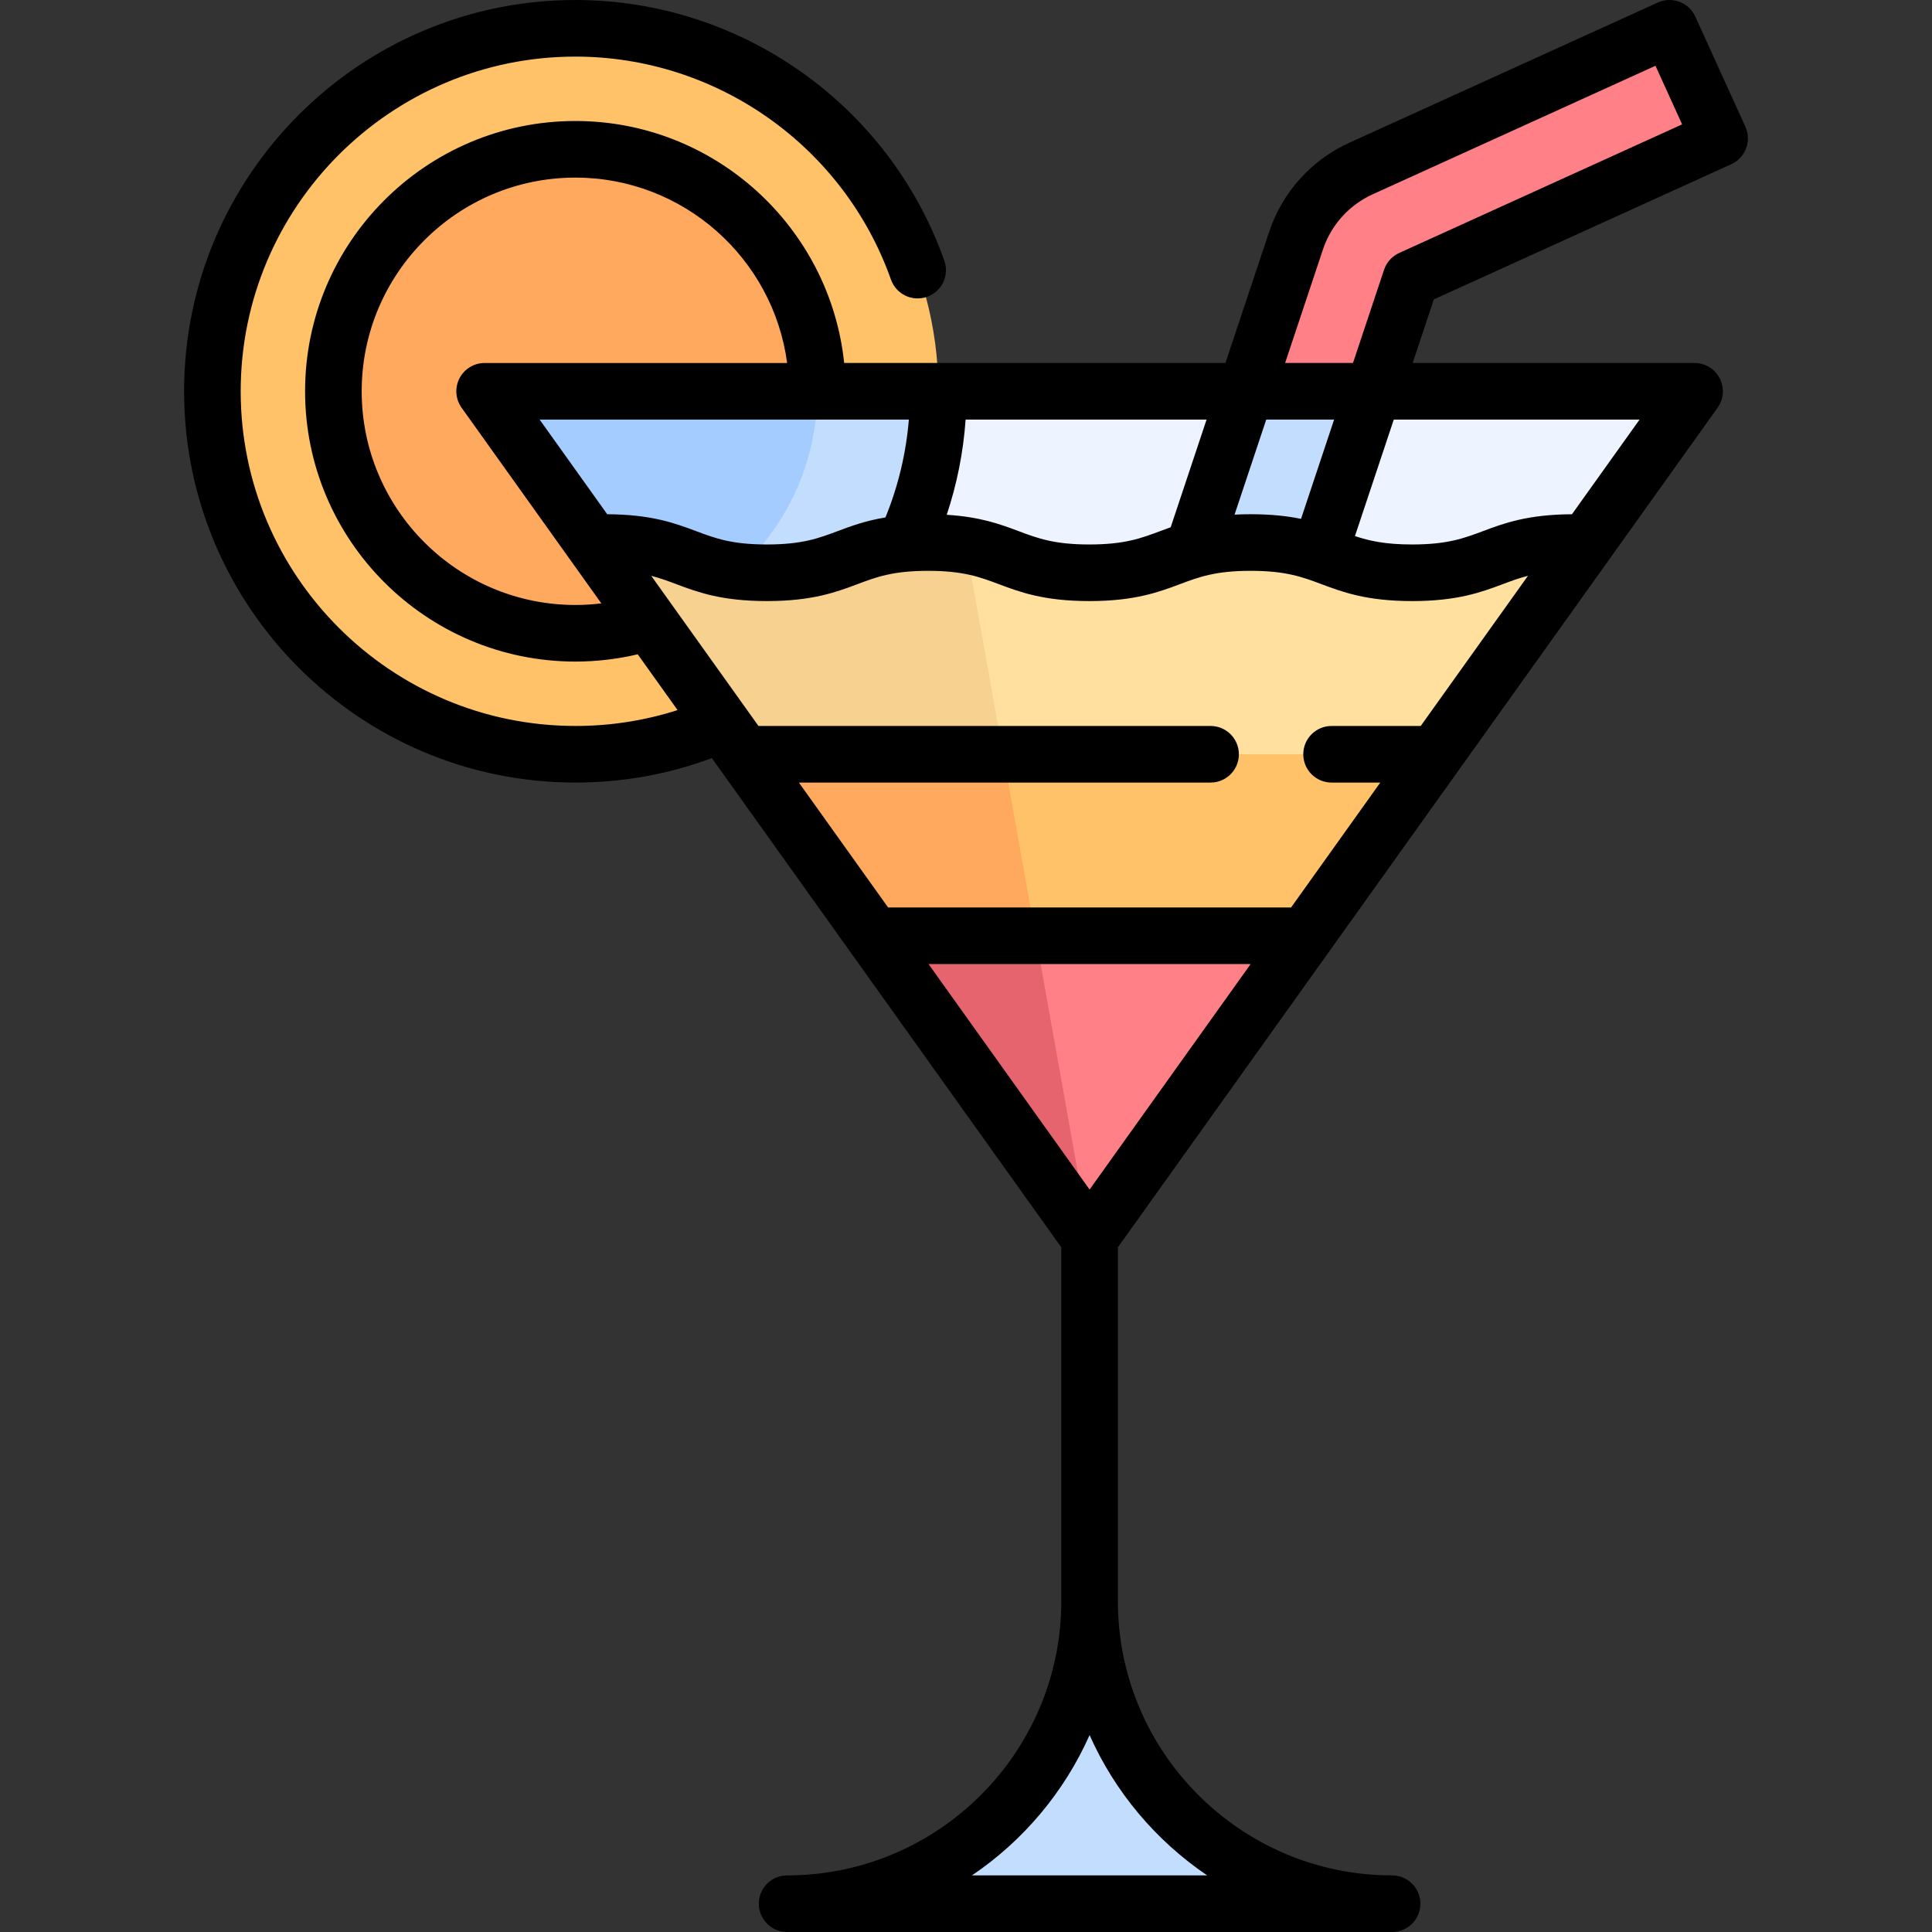 <?xml version="1.0" encoding="iso-8859-1"?>
<!-- Generator: Adobe Illustrator 22.0.0, SVG Export Plug-In . SVG Version: 6.00 Build 0)  -->
<svg version="1.1" id="Capa_1" xmlns="http://www.w3.org/2000/svg" xmlns:xlink="http://www.w3.org/1999/xlink" x="0px" y="0px"
	 viewBox="0 0 512.001 512.001" style="enable-background:new 0 0 512.001 512.001;" xml:space="preserve">
<rect x="0" y="0" width="512.001" height="512.001" fill="#333333" stroke="none"/>
<g>
	<g>
		<path style="fill:#FF8086;" d="M442.446,7.501l-81.821,37.184c-8.087,3.679-14.334,10.623-17.144,19.046l-27.004,81.016
			l33.552,0.749l23.872-71.627l81.813-37.184L442.446,7.501z"/>
		<circle style="fill:#FFC269;" cx="152.48" cy="103.695" r="96.194"/>
		<circle style="fill:#FFA95F;" cx="152.48" cy="103.695" r="64.129"/>
		<polygon style="fill:#EDF4FF;" points="449.076,103.695 128.431,103.695 288.754,328.146 		"/>
		<path style="fill:#C3DDFF;" d="M128.431,103.695l62.844,87.982c33.787-14.923,57.398-48.672,57.398-87.982H128.431z"/>
		<path style="fill:#A4CCFF;" d="M172.048,164.758c25.842-8.275,44.56-32.474,44.56-61.063h-88.177L172.048,164.758z"/>
		<polygon style="fill:#C3DDFF;" points="363.962,103.695 330.161,103.695 316.478,144.747 350.029,145.496 		"/>
		<path style="fill:#C3DDFF;" d="M288.754,424.34c0,44.272-35.89,80.161-80.161,80.161h160.323
			C324.643,504.501,288.754,468.612,288.754,424.34z"/>
		<polygon style="fill:#FF8086;" points="231.496,247.985 288.754,328.146 346.012,247.985 		"/>
		<path style="fill:#E5646E;" d="M231.496,247.985l57.258,80.161c0,0-6.529-36.56-14.314-80.161H231.496z"/>
		<polygon style="fill:#FFC269;" points="380.366,199.888 197.141,199.888 231.496,247.985 346.012,247.985 		"/>
		<path style="fill:#FFA95F;" d="M231.496,247.985h42.944c-2.785-15.589-5.724-32.053-8.59-48.097h-68.71L231.496,247.985z"/>
		<path style="fill:#FFE09F;" d="M420.446,143.776h-3.435c-21.393,0-21.393,8.016-42.785,8.016s-21.393-8.016-42.785-8.016
			c-21.377,0-21.377,8.016-42.755,8.016c-21.359,0-21.359-8.016-42.718-8.016c-21.371,0-21.371,8.016-42.742,8.016
			c-21.365,0-21.365-8.016-42.73-8.016h-3.436l40.081,56.113h183.225L420.446,143.776z"/>
		<path style="fill:#F6D190;" d="M255.961,144.508c-2.774-0.454-6.011-0.733-9.993-0.733c-21.371,0-21.371,8.016-42.742,8.016
			c-21.365,0-21.365-8.016-42.73-8.016h-3.436l40.081,56.113h68.71C262.27,179.837,258.822,160.532,255.961,144.508z"/>
	</g>
	<path d="M462.543,33.581L449.274,4.397c-1.714-3.771-6.16-5.436-9.931-3.724L357.52,37.859
		c-9.975,4.538-17.685,13.104-21.153,23.501l-11.611,34.834H223.714c-3.762-35.984-34.271-64.129-71.235-64.129
		c-39.496,0-71.629,32.133-71.629,71.629c0,39.496,32.133,71.629,71.629,71.629c5.583,0,11.133-0.652,16.523-1.925l10.56,14.783
		c-8.705,2.793-17.78,4.206-27.083,4.206c-48.906,0-88.693-39.788-88.693-88.694s39.788-88.693,88.693-88.693
		c37.515,0,71.125,23.747,83.635,59.091c1.382,3.905,5.668,5.948,9.573,4.568c3.905-1.382,5.95-5.668,4.568-9.573
		C235.629,27.765,196.336,0.001,152.48,0.001c-57.177,0-103.693,46.517-103.693,103.693S95.303,207.388,152.48,207.388
		c12.485,0,24.624-2.183,36.168-6.487l92.606,129.648v93.79c0,40.065-32.596,72.661-72.661,72.661c-4.142,0-7.5,3.358-7.5,7.5
		s3.358,7.5,7.5,7.5h160.323c4.142,0,7.5-3.358,7.5-7.5s-3.358-7.5-7.5-7.5c-40.066,0-72.662-32.596-72.662-72.661v-93.79
		l158.926-222.496c1.633-2.286,1.851-5.293,0.566-7.791c-1.286-2.498-3.859-4.068-6.669-4.068h-74.709l5.616-16.851l78.835-35.831
		c1.811-0.823,3.221-2.332,3.919-4.194C463.436,37.455,463.366,35.391,462.543,33.581z M376.507,192.388h-23.624
		c-4.142,0-7.5,3.358-7.5,7.5s3.358,7.5,7.5,7.5h12.909l-23.641,33.097H235.355l-23.64-33.097h109.101c4.142,0,7.5-3.358,7.5-7.5
		s-3.358-7.5-7.5-7.5H201.001l-28.421-39.79c2.394,0.612,4.456,1.385,6.647,2.207c5.604,2.103,11.957,4.486,24,4.486
		c12.046,0,18.399-2.383,24.005-4.486c5.05-1.895,9.412-3.53,18.736-3.53c9.319,0,13.677,1.636,18.724,3.53
		c5.603,2.103,11.954,4.486,23.994,4.486c12.049,0,18.404-2.383,24.011-4.485c5.052-1.895,9.416-3.531,18.745-3.531
		c9.337,0,13.704,1.636,18.761,3.531c5.61,2.102,11.969,4.485,24.024,4.485s18.414-2.383,24.024-4.485
		c2.202-0.825,4.274-1.601,6.681-2.214L376.507,192.388z M288.754,315.243l-42.684-59.758h85.368L288.754,315.243z M240.858,111.195
		c-0.743,8.94-2.815,17.628-6.199,25.931c-5.346,0.882-9.17,2.314-12.695,3.636c-5.05,1.894-9.412,3.53-18.737,3.53
		c-9.322,0-13.682-1.636-18.73-3.53c-5.536-2.077-11.812-4.424-23.572-4.481l-17.919-25.086H240.858z M344.789,137.501
		c-3.587-0.732-7.876-1.226-13.347-1.226c-1.51,0-2.93,0.038-4.271,0.107l8.396-25.188h17.989L344.789,137.501z M310.245,139.727
		c-0.97,0.345-1.904,0.693-2.814,1.034c-5.052,1.895-9.416,3.531-18.745,3.531c-9.318,0-13.677-1.636-18.724-3.53
		c-4.782-1.795-10.123-3.789-19.068-4.336c2.718-8.16,4.395-16.598,5.008-25.231h63.853L310.245,139.727z M152.48,160.324
		c-31.225,0-56.629-25.404-56.629-56.629c0-31.226,25.404-56.629,56.629-56.629c28.681,0,52.434,21.438,56.117,49.129h-80.165
		c-2.81,0-5.383,1.57-6.669,4.068c-1.285,2.498-1.067,5.505,0.566,7.791l37.034,51.848
		C157.085,160.177,154.787,160.324,152.48,160.324z M319.924,497.001h-62.341c13.574-9.182,24.452-22.066,31.17-37.189
		C295.472,474.935,306.35,487.819,319.924,497.001z M434.503,111.195l-17.919,25.086c-11.772,0.057-18.054,2.403-23.596,4.48
		c-5.057,1.895-9.423,3.531-18.761,3.531c-7.089,0-11.312-0.944-15.147-2.227l10.288-30.87H434.503z M370.799,67.041
		c-1.899,0.863-3.353,2.478-4.012,4.456l-8.231,24.697h-17.989l10.03-30.089c2.154-6.456,6.941-11.775,13.132-14.592l74.994-34.082
		l7.06,15.529L370.799,67.041z"/>
</g>
<g>
</g>
<g>
</g>
<g>
</g>
<g>
</g>
<g>
</g>
<g>
</g>
<g>
</g>
<g>
</g>
<g>
</g>
<g>
</g>
<g>
</g>
<g>
</g>
<g>
</g>
<g>
</g>
<g>
</g>
</svg>
